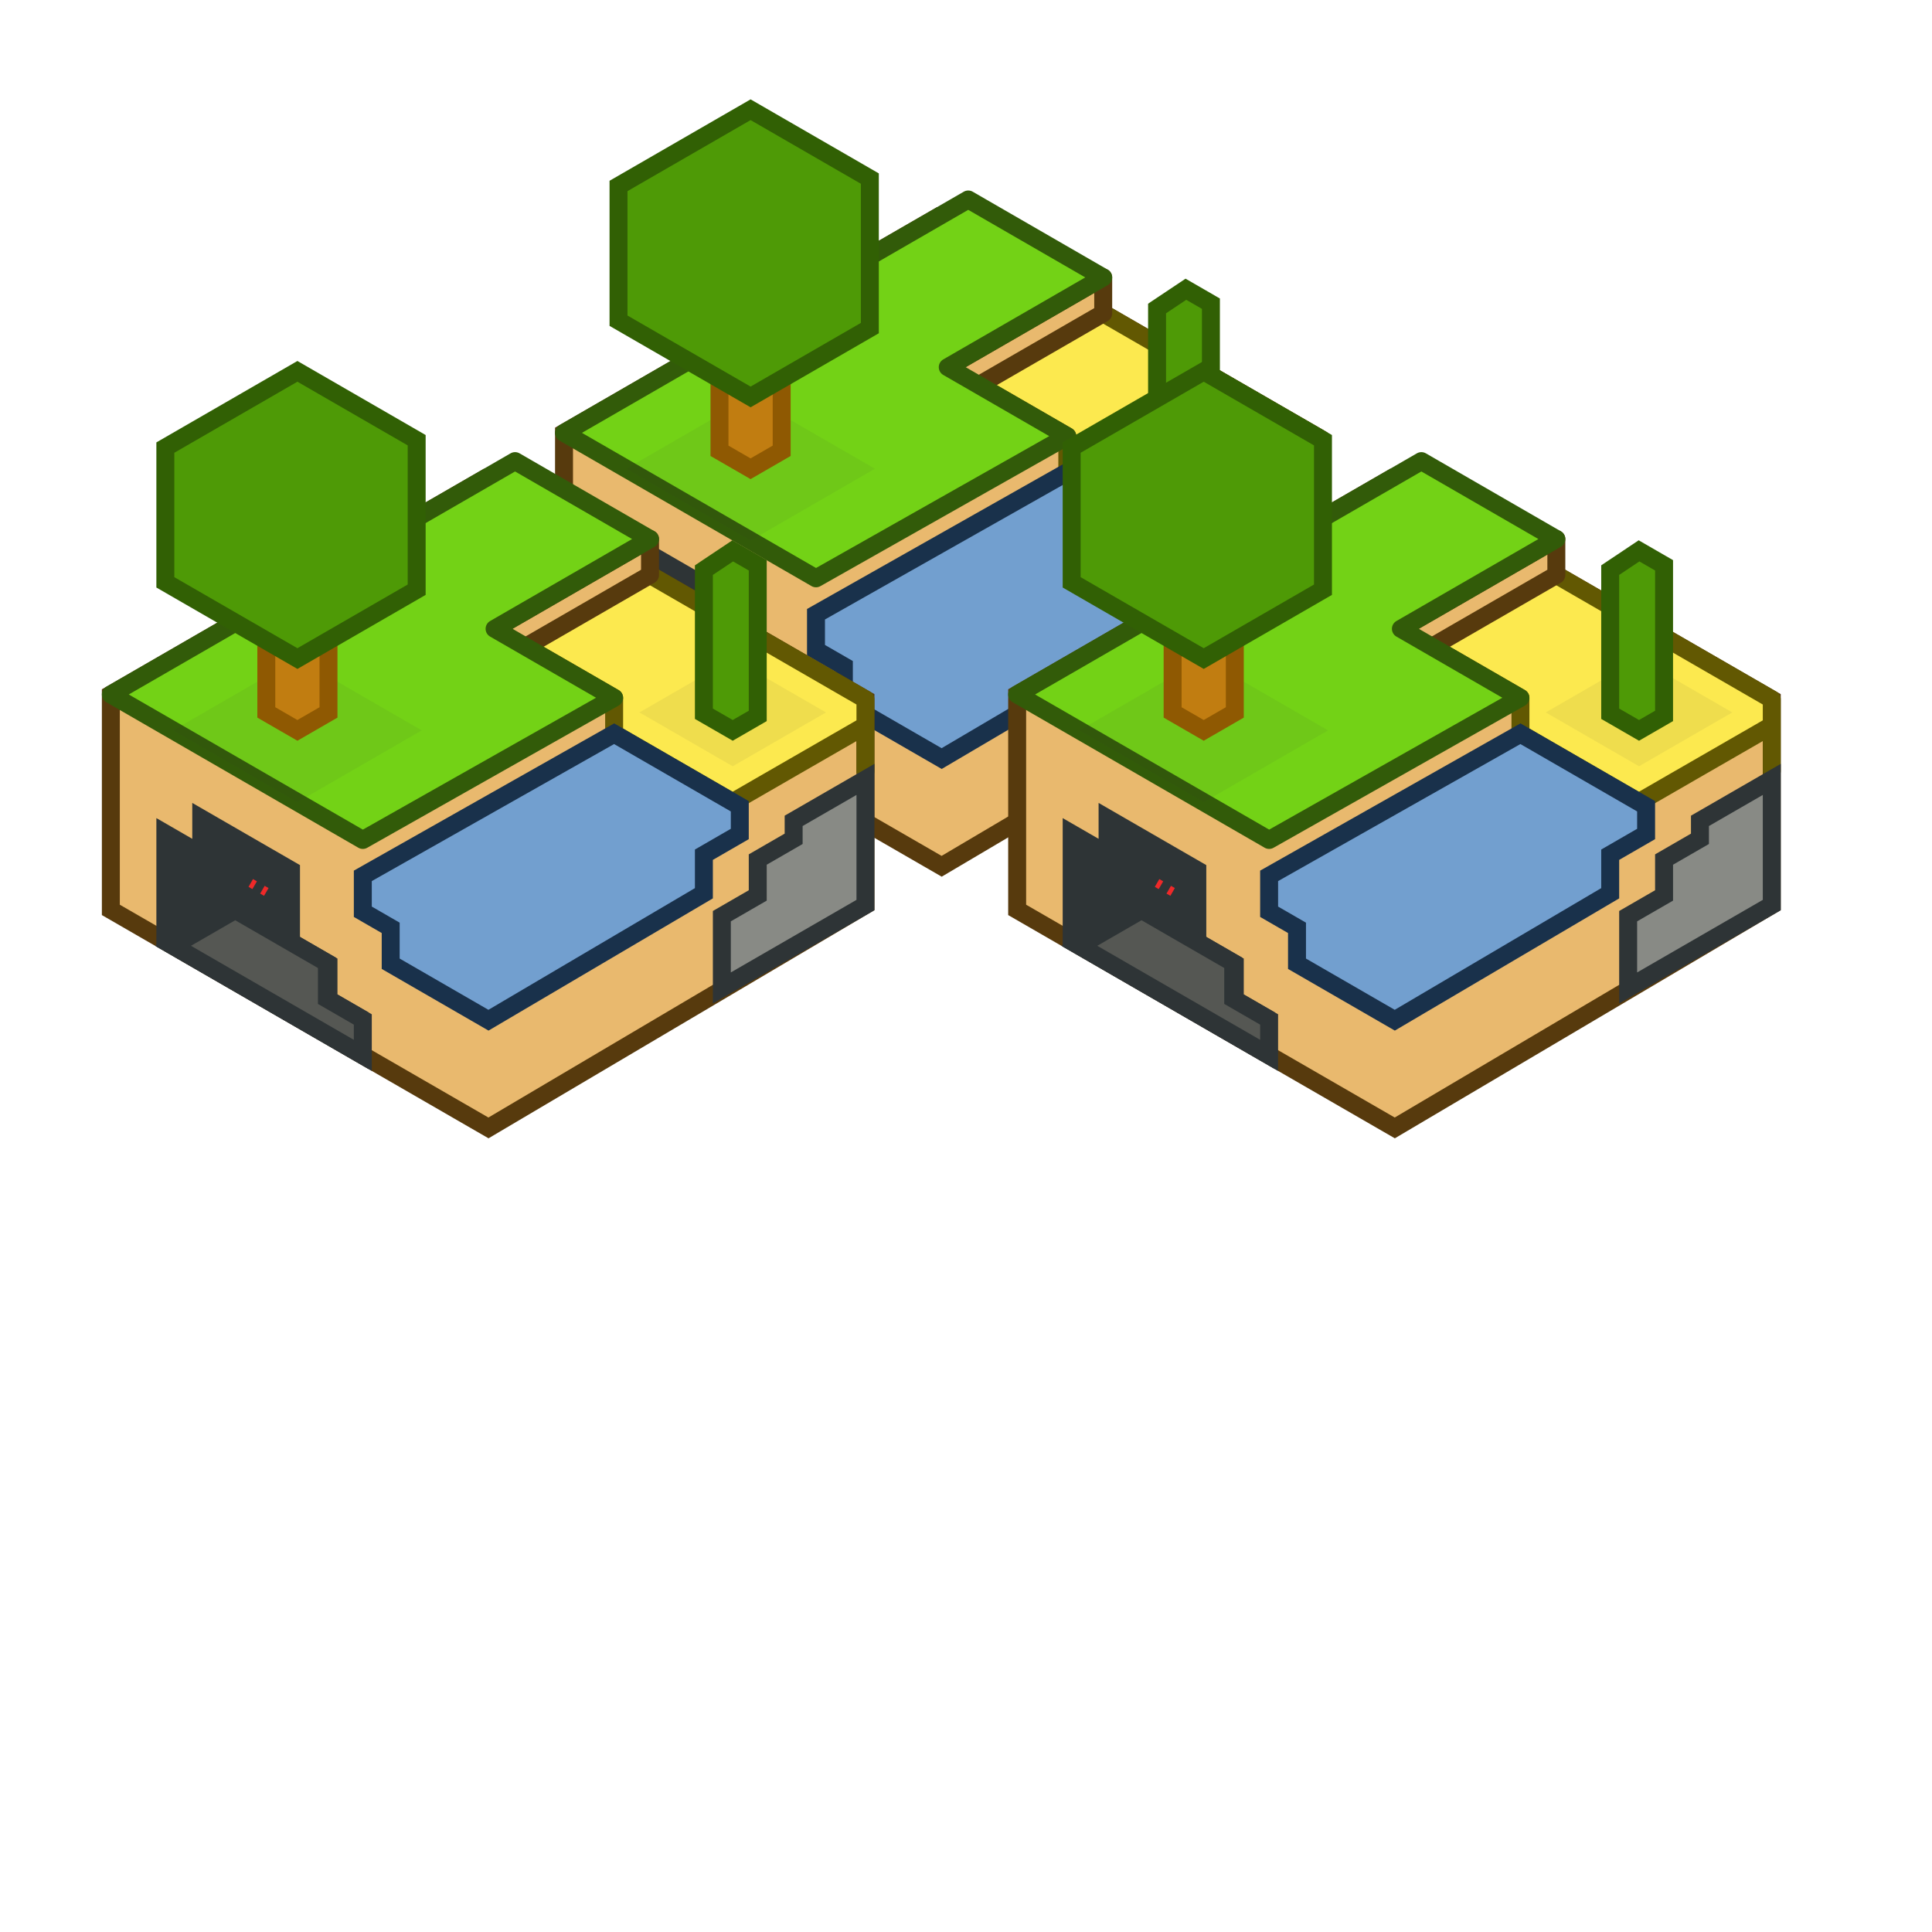 <?xml version="1.0" encoding="UTF-8" standalone="no"?>
<!-- Created with Inkscape (http://www.inkscape.org/) -->

<svg
   width="48px"
   height="48px"
   id="svg2856"
   version="1.1"
   inkscape:version="1.1.2 (0a00cf5339, 2022-02-04)"
   sodipodi:docname="minetest-hosting.svg"
   inkscape:export-filename="/home/thomas/git/mt-hosting-manager/docs/minetest-hosting-80px.png"
   inkscape:export-xdpi="184.21773"
   inkscape:export-ydpi="184.21773"
   xmlns:inkscape="http://www.inkscape.org/namespaces/inkscape"
   xmlns:sodipodi="http://sodipodi.sourceforge.net/DTD/sodipodi-0.dtd"
   xmlns="http://www.w3.org/2000/svg"
   xmlns:svg="http://www.w3.org/2000/svg"
   xmlns:rdf="http://www.w3.org/1999/02/22-rdf-syntax-ns#"
   xmlns:cc="http://creativecommons.org/ns#"
   xmlns:dc="http://purl.org/dc/elements/1.1/">
  <defs
     id="defs2858">
    <filter
       inkscape:collect="always"
       id="filter3864"
       x="-0.047"
       y="-0.082"
       width="1.095"
       height="1.164">
      <feGaussianBlur
         inkscape:collect="always"
         stdDeviation="0.205"
         id="feGaussianBlur3866" />
    </filter>
    <filter
       inkscape:collect="always"
       id="filter3864-2"
       x="-0.047"
       y="-0.082"
       width="1.095"
       height="1.164">
      <feGaussianBlur
         inkscape:collect="always"
         stdDeviation="0.205"
         id="feGaussianBlur3866-9" />
    </filter>
    <filter
       inkscape:collect="always"
       id="filter3864-3"
       x="-0.047"
       y="-0.082"
       width="1.095"
       height="1.164">
      <feGaussianBlur
         inkscape:collect="always"
         stdDeviation="0.205"
         id="feGaussianBlur3866-7" />
    </filter>
  </defs>
  <sodipodi:namedview
     id="base"
     pagecolor="#ffffff"
     bordercolor="#666666"
     borderopacity="1.0"
     inkscape:pageopacity="0.0"
     inkscape:pageshadow="2"
     inkscape:zoom="12.083333"
     inkscape:cx="20.358621"
     inkscape:cy="17.834483"
     inkscape:current-layer="layer1"
     showgrid="true"
     inkscape:grid-bbox="true"
     inkscape:document-units="px"
     inkscape:window-width="1920"
     inkscape:window-height="1031"
     inkscape:window-x="0"
     inkscape:window-y="25"
     inkscape:window-maximized="1"
     inkscape:pagecheckerboard="0">
    <inkscape:grid
       type="axonomgrid"
       id="grid2870"
       units="px"
       empspacing="1"
       visible="true"
       enabled="true"
       snapvisiblegridlinesonly="true"
       spacingy="1px"
       originx="0px" />
  </sodipodi:namedview>
  <g
     id="layer1"
     inkscape:label="Layer 1"
     inkscape:groupmode="layer">
    <g
       id="layer1-6"
       inkscape:label="Layer 1"
       transform="matrix(0.446,0,0,0.446,12.468,0.942)">
      <path
         style="fill:#e9b96e;fill-opacity:1;stroke:#573a0d;stroke-width:1;stroke-linecap:square;stroke-linejoin:miter;stroke-miterlimit:4;stroke-dasharray:none;stroke-dashoffset:0;stroke-opacity:1"
         d="M 6.1513775e-7,16 3.2110204e-7,28 21.036,40.145 l 21,-12.415 V 16.269 L 20.785,4 Z"
         id="path3047"
         transform="translate(3.464,6)"
         sodipodi:nodetypes="ccccccc" />
      <path
         style="fill:#2e3436;fill-opacity:1;stroke:#2e3436;stroke-width:1;stroke-linecap:round;stroke-linejoin:miter;stroke-miterlimit:4;stroke-dasharray:none;stroke-dashoffset:0;stroke-opacity:1"
         d="m 8.5,30.907 -2,-1.155 v 6 L 17.321,42 V 40 L 15.588,39 V 37 L 13.5,35.794 v -4 l -5,-2.887 z"
         id="path3831"
         sodipodi:nodetypes="ccccccccccc" />
      <path
         style="opacity:1;fill:#555753;fill-opacity:1;stroke:#2e3436;stroke-linejoin:miter"
         d="M 6.928,36 10.392,34 13.856,36 15.5,36.949 v 2 l 2,1.155 v 2 z"
         id="path3870"
         sodipodi:nodetypes="cccccccc" />
      <path
         style="fill:#fce94f;fill-opacity:1;stroke:#625802;stroke-width:1;stroke-linecap:round;stroke-linejoin:round;stroke-miterlimit:4;stroke-dasharray:none;stroke-dashoffset:0;stroke-opacity:1"
         d="M 25.981,19 31.5,22.187 v 2 L 38.094,28 41.562,26 45.5,23.731 v 2.539 -4 L 32.909,15 Z"
         id="path3851"
         sodipodi:nodetypes="cccccccccc" />
      <path
         style="fill:#e9b96e;fill-opacity:1;stroke:#573a0d;stroke-width:1;stroke-linecap:round;stroke-linejoin:round;stroke-miterlimit:4;stroke-dasharray:none;stroke-dashoffset:0.5;stroke-opacity:1"
         d="m 24.84,18.341 8.66,-5 v 2 l -8.66,5 z"
         id="path5684"
         sodipodi:nodetypes="ccccc" />
      <path
         style="fill:#73d216;fill-opacity:1;stroke:#325b09;stroke-width:1;stroke-linecap:square;stroke-linejoin:round;stroke-miterlimit:4;stroke-dasharray:none;stroke-dashoffset:0;stroke-opacity:1"
         d="M 25.981,5 3.464,18 17.5,26.104 l 14,-7.917 -6.66,-3.845 8.66,-5 z"
         id="path3821"
         sodipodi:nodetypes="ccccccc"
         transform="translate(0,4)" />
      <path
         style="fill:#729fcf;fill-opacity:1;stroke:#19314b;stroke-width:1;stroke-linecap:round;stroke-linejoin:miter;stroke-miterlimit:4;stroke-dasharray:none;stroke-dashoffset:0;stroke-opacity:1"
         d="m 17.5,28.104 v 2 L 19.053,31 v 2 L 24.5,36.145 l 12,-7.072 v -2.147 l 2,-1.155 v -1.544 l -7,-4.041 z"
         id="path3825"
         sodipodi:nodetypes="ccccccccccc"
         transform="translate(0,4)" />
      <g
         id="g5691"
         style="stroke-linejoin:miter">
        <path
           sodipodi:nodetypes="ccccc"
           id="path3862"
           d="m 13.856,20 6.928,4 -6.928,4 -6.928,-4 z"
           style="opacity:0.25;fill:#2e3436;fill-opacity:1;stroke:none;stroke-width:1;stroke-linecap:round;stroke-linejoin:miter;stroke-miterlimit:4;stroke-dasharray:none;stroke-dashoffset:0;stroke-opacity:1;filter:url(#filter3864)" />
        <g
           id="g3858"
           style="stroke-linejoin:miter">
          <path
             style="fill:#c17d11;fill-opacity:1;stroke:#8f5902;stroke-width:1;stroke-linecap:round;stroke-linejoin:miter;stroke-miterlimit:4;stroke-dasharray:none;stroke-dashoffset:0;stroke-opacity:1"
             d="m 15.588,21 1.732,1 1.732,-1 v -6 l -1.732,-1 -1.732,1 z"
             id="path3833"
             sodipodi:nodetypes="ccccccc"
             transform="translate(-3.464,2)" />
          <path
             style="fill:#4e9a06;fill-opacity:1;stroke:#316004;stroke-width:1;stroke-linecap:round;stroke-linejoin:miter;stroke-miterlimit:4;stroke-dasharray:none;stroke-dashoffset:0;stroke-opacity:1"
             d="M 9.964,13.753 17.321,18 23.964,14.164 V 5.836 L 17.321,2 9.964,6.247 Z"
             id="path3837"
             transform="translate(-3.464,2)"
             sodipodi:nodetypes="ccccccc" />
        </g>
      </g>
      <g
         id="g5686"
         transform="translate(-4.2591582e-7,2)"
         style="stroke-linejoin:miter">
        <path
           transform="translate(24.249,-2)"
           style="opacity:0.25;fill:#2e3436;fill-opacity:1;stroke:none;stroke-linejoin:miter;filter:url(#filter3864)"
           d="m 13.856,20 5.196,3 -5.196,3 -5.196,-3 z"
           id="path3868"
           sodipodi:nodetypes="ccccc" />
        <path
           style="fill:#4e9a06;fill-opacity:1;stroke:#316004;stroke-width:1;stroke-linecap:round;stroke-linejoin:miter;stroke-miterlimit:4;stroke-dasharray:none;stroke-dashoffset:0;stroke-opacity:1"
           d="M 15.715,21.073 17.321,22 18.715,21.195 V 12.805 L 17.321,12 15.715,13.073 Z"
           id="path3853"
           sodipodi:nodetypes="ccccccc"
           transform="translate(20.785)" />
      </g>
      <path
         style="fill:none;fill-opacity:1;stroke:#ef2929;stroke-width:0.5;stroke-linecap:butt;stroke-linejoin:miter;stroke-miterlimit:4;stroke-dasharray:0.5, 0.5;stroke-dashoffset:0.25;stroke-opacity:1"
         d="M 12.124,33 11.258,32.5"
         id="path3872"
         sodipodi:nodetypes="cc" />
      <path
         style="fill:#888a85;stroke:#2e3436;stroke-width:1;stroke-linecap:round;stroke-linejoin:miter;stroke-miterlimit:4;stroke-dasharray:none;stroke-dashoffset:0.5;stroke-opacity:1"
         d="m 45.5,26.731 -4,2.309 v 1 l -2,1.155 v 2 l -2,1.155 v 4 l 8,-4.619 z"
         id="path3874"
         sodipodi:nodetypes="ccccccccc" />
    </g>
    <g
       id="layer1-6-1"
       inkscape:label="Layer 1"
       transform="matrix(0.446,0,0,0.446,23.726,7.442)">
      <path
         style="fill:#e9b96e;fill-opacity:1;stroke:#573a0d;stroke-width:1;stroke-linecap:square;stroke-linejoin:miter;stroke-miterlimit:4;stroke-dasharray:none;stroke-dashoffset:0;stroke-opacity:1"
         d="M 6.1513775e-7,16 3.2110204e-7,28 21.036,40.145 l 21,-12.415 V 16.269 L 20.785,4 Z"
         id="path3047-2"
         transform="translate(3.464,6)"
         sodipodi:nodetypes="ccccccc" />
      <path
         style="fill:#2e3436;fill-opacity:1;stroke:#2e3436;stroke-width:1;stroke-linecap:round;stroke-linejoin:miter;stroke-miterlimit:4;stroke-dasharray:none;stroke-dashoffset:0;stroke-opacity:1"
         d="m 8.5,30.907 -2,-1.155 v 6 L 17.321,42 V 40 L 15.588,39 V 37 L 13.5,35.794 v -4 l -5,-2.887 z"
         id="path3831-7"
         sodipodi:nodetypes="ccccccccccc" />
      <path
         style="opacity:1;fill:#555753;fill-opacity:1;stroke:#2e3436;stroke-linejoin:miter"
         d="M 6.928,36 10.392,34 13.856,36 15.5,36.949 v 2 l 2,1.155 v 2 z"
         id="path3870-0"
         sodipodi:nodetypes="cccccccc" />
      <path
         style="fill:#fce94f;fill-opacity:1;stroke:#625802;stroke-width:1;stroke-linecap:round;stroke-linejoin:round;stroke-miterlimit:4;stroke-dasharray:none;stroke-dashoffset:0;stroke-opacity:1"
         d="M 25.981,19 31.5,22.187 v 2 L 38.094,28 41.562,26 45.5,23.731 v 2.539 -4 L 32.909,15 Z"
         id="path3851-9"
         sodipodi:nodetypes="cccccccccc" />
      <path
         style="fill:#e9b96e;fill-opacity:1;stroke:#573a0d;stroke-width:1;stroke-linecap:round;stroke-linejoin:round;stroke-miterlimit:4;stroke-dasharray:none;stroke-dashoffset:0.5;stroke-opacity:1"
         d="m 24.84,18.341 8.66,-5 v 2 l -8.66,5 z"
         id="path5684-3"
         sodipodi:nodetypes="ccccc" />
      <path
         style="fill:#73d216;fill-opacity:1;stroke:#325b09;stroke-width:1;stroke-linecap:square;stroke-linejoin:round;stroke-miterlimit:4;stroke-dasharray:none;stroke-dashoffset:0;stroke-opacity:1"
         d="M 25.981,5 3.464,18 17.5,26.104 l 14,-7.917 -6.66,-3.845 8.66,-5 z"
         id="path3821-6"
         sodipodi:nodetypes="ccccccc"
         transform="translate(0,4)" />
      <path
         style="fill:#729fcf;fill-opacity:1;stroke:#19314b;stroke-width:1;stroke-linecap:round;stroke-linejoin:miter;stroke-miterlimit:4;stroke-dasharray:none;stroke-dashoffset:0;stroke-opacity:1"
         d="m 17.5,28.104 v 2 L 19.053,31 v 2 L 24.5,36.145 l 12,-7.072 v -2.147 l 2,-1.155 v -1.544 l -7,-4.041 z"
         id="path3825-0"
         sodipodi:nodetypes="ccccccccccc"
         transform="translate(0,4)" />
      <g
         id="g5691-6"
         style="stroke-linejoin:miter">
        <path
           sodipodi:nodetypes="ccccc"
           id="path3862-2"
           d="m 13.856,20 6.928,4 -6.928,4 -6.928,-4 z"
           style="opacity:0.25;fill:#2e3436;fill-opacity:1;stroke:none;stroke-width:1;stroke-linecap:round;stroke-linejoin:miter;stroke-miterlimit:4;stroke-dasharray:none;stroke-dashoffset:0;stroke-opacity:1;filter:url(#filter3864-2)" />
        <g
           id="g3858-6"
           style="stroke-linejoin:miter">
          <path
             style="fill:#c17d11;fill-opacity:1;stroke:#8f5902;stroke-width:1;stroke-linecap:round;stroke-linejoin:miter;stroke-miterlimit:4;stroke-dasharray:none;stroke-dashoffset:0;stroke-opacity:1"
             d="m 15.588,21 1.732,1 1.732,-1 v -6 l -1.732,-1 -1.732,1 z"
             id="path3833-1"
             sodipodi:nodetypes="ccccccc"
             transform="translate(-3.464,2)" />
          <path
             style="fill:#4e9a06;fill-opacity:1;stroke:#316004;stroke-width:1;stroke-linecap:round;stroke-linejoin:miter;stroke-miterlimit:4;stroke-dasharray:none;stroke-dashoffset:0;stroke-opacity:1"
             d="M 9.964,13.753 17.321,18 23.964,14.164 V 5.836 L 17.321,2 9.964,6.247 Z"
             id="path3837-8"
             transform="translate(-3.464,2)"
             sodipodi:nodetypes="ccccccc" />
        </g>
      </g>
      <g
         id="g5686-7"
         transform="translate(-4.2591582e-7,2)"
         style="stroke-linejoin:miter">
        <path
           transform="translate(24.249,-2)"
           style="opacity:0.25;fill:#2e3436;fill-opacity:1;stroke:none;stroke-linejoin:miter;filter:url(#filter3864-2)"
           d="m 13.856,20 5.196,3 -5.196,3 -5.196,-3 z"
           id="path3868-9"
           sodipodi:nodetypes="ccccc" />
        <path
           style="fill:#4e9a06;fill-opacity:1;stroke:#316004;stroke-width:1;stroke-linecap:round;stroke-linejoin:miter;stroke-miterlimit:4;stroke-dasharray:none;stroke-dashoffset:0;stroke-opacity:1"
           d="M 15.715,21.073 17.321,22 18.715,21.195 V 12.805 L 17.321,12 15.715,13.073 Z"
           id="path3853-2"
           sodipodi:nodetypes="ccccccc"
           transform="translate(20.785)" />
      </g>
      <path
         style="fill:none;fill-opacity:1;stroke:#ef2929;stroke-width:0.5;stroke-linecap:butt;stroke-linejoin:miter;stroke-miterlimit:4;stroke-dasharray:0.5, 0.5;stroke-dashoffset:0.25;stroke-opacity:1"
         d="M 12.124,33 11.258,32.5"
         id="path3872-0"
         sodipodi:nodetypes="cc" />
      <path
         style="fill:#888a85;stroke:#2e3436;stroke-width:1;stroke-linecap:round;stroke-linejoin:miter;stroke-miterlimit:4;stroke-dasharray:none;stroke-dashoffset:0.5;stroke-opacity:1"
         d="m 45.5,26.731 -4,2.309 v 1 l -2,1.155 v 2 l -2,1.155 v 4 l 8,-4.619 z"
         id="path3874-2"
         sodipodi:nodetypes="ccccccccc" />
    </g>
    <g
       id="layer1-6-5"
       inkscape:label="Layer 1"
       transform="matrix(0.446,0,0,0.446,1.209,7.442)">
      <path
         style="fill:#e9b96e;fill-opacity:1;stroke:#573a0d;stroke-width:1;stroke-linecap:square;stroke-linejoin:miter;stroke-miterlimit:4;stroke-dasharray:none;stroke-dashoffset:0;stroke-opacity:1"
         d="M 6.1513775e-7,16 3.2110204e-7,28 21.036,40.145 l 21,-12.415 V 16.269 L 20.785,4 Z"
         id="path3047-9"
         transform="translate(3.464,6)"
         sodipodi:nodetypes="ccccccc" />
      <path
         style="fill:#2e3436;fill-opacity:1;stroke:#2e3436;stroke-width:1;stroke-linecap:round;stroke-linejoin:miter;stroke-miterlimit:4;stroke-dasharray:none;stroke-dashoffset:0;stroke-opacity:1"
         d="m 8.5,30.907 -2,-1.155 v 6 L 17.321,42 V 40 L 15.588,39 V 37 L 13.5,35.794 v -4 l -5,-2.887 z"
         id="path3831-2"
         sodipodi:nodetypes="ccccccccccc" />
      <path
         style="opacity:1;fill:#555753;fill-opacity:1;stroke:#2e3436;stroke-linejoin:miter"
         d="M 6.928,36 10.392,34 13.856,36 15.5,36.949 v 2 l 2,1.155 v 2 z"
         id="path3870-2"
         sodipodi:nodetypes="cccccccc" />
      <path
         style="fill:#fce94f;fill-opacity:1;stroke:#625802;stroke-width:1;stroke-linecap:round;stroke-linejoin:round;stroke-miterlimit:4;stroke-dasharray:none;stroke-dashoffset:0;stroke-opacity:1"
         d="M 25.981,19 31.5,22.187 v 2 L 38.094,28 41.562,26 45.5,23.731 v 2.539 -4 L 32.909,15 Z"
         id="path3851-8"
         sodipodi:nodetypes="cccccccccc" />
      <path
         style="fill:#e9b96e;fill-opacity:1;stroke:#573a0d;stroke-width:1;stroke-linecap:round;stroke-linejoin:round;stroke-miterlimit:4;stroke-dasharray:none;stroke-dashoffset:0.5;stroke-opacity:1"
         d="m 24.84,18.341 8.66,-5 v 2 l -8.66,5 z"
         id="path5684-9"
         sodipodi:nodetypes="ccccc" />
      <path
         style="fill:#73d216;fill-opacity:1;stroke:#325b09;stroke-width:1;stroke-linecap:square;stroke-linejoin:round;stroke-miterlimit:4;stroke-dasharray:none;stroke-dashoffset:0;stroke-opacity:1"
         d="M 25.981,5 3.464,18 17.5,26.104 l 14,-7.917 -6.66,-3.845 8.66,-5 z"
         id="path3821-7"
         sodipodi:nodetypes="ccccccc"
         transform="translate(0,4)" />
      <path
         style="fill:#729fcf;fill-opacity:1;stroke:#19314b;stroke-width:1;stroke-linecap:round;stroke-linejoin:miter;stroke-miterlimit:4;stroke-dasharray:none;stroke-dashoffset:0;stroke-opacity:1"
         d="m 17.5,28.104 v 2 L 19.053,31 v 2 L 24.5,36.145 l 12,-7.072 v -2.147 l 2,-1.155 v -1.544 l -7,-4.041 z"
         id="path3825-3"
         sodipodi:nodetypes="ccccccccccc"
         transform="translate(0,4)" />
      <g
         id="g5691-61"
         style="stroke-linejoin:miter">
        <path
           sodipodi:nodetypes="ccccc"
           id="path3862-29"
           d="m 13.856,20 6.928,4 -6.928,4 -6.928,-4 z"
           style="opacity:0.25;fill:#2e3436;fill-opacity:1;stroke:none;stroke-width:1;stroke-linecap:round;stroke-linejoin:miter;stroke-miterlimit:4;stroke-dasharray:none;stroke-dashoffset:0;stroke-opacity:1;filter:url(#filter3864-3)" />
        <g
           id="g3858-3"
           style="stroke-linejoin:miter">
          <path
             style="fill:#c17d11;fill-opacity:1;stroke:#8f5902;stroke-width:1;stroke-linecap:round;stroke-linejoin:miter;stroke-miterlimit:4;stroke-dasharray:none;stroke-dashoffset:0;stroke-opacity:1"
             d="m 15.588,21 1.732,1 1.732,-1 v -6 l -1.732,-1 -1.732,1 z"
             id="path3833-19"
             sodipodi:nodetypes="ccccccc"
             transform="translate(-3.464,2)" />
          <path
             style="fill:#4e9a06;fill-opacity:1;stroke:#316004;stroke-width:1;stroke-linecap:round;stroke-linejoin:miter;stroke-miterlimit:4;stroke-dasharray:none;stroke-dashoffset:0;stroke-opacity:1"
             d="M 9.964,13.753 17.321,18 23.964,14.164 V 5.836 L 17.321,2 9.964,6.247 Z"
             id="path3837-4"
             transform="translate(-3.464,2)"
             sodipodi:nodetypes="ccccccc" />
        </g>
      </g>
      <g
         id="g5686-78"
         transform="translate(-4.2591582e-7,2)"
         style="stroke-linejoin:miter">
        <path
           transform="translate(24.249,-2)"
           style="opacity:0.25;fill:#2e3436;fill-opacity:1;stroke:none;stroke-linejoin:miter;filter:url(#filter3864-3)"
           d="m 13.856,20 5.196,3 -5.196,3 -5.196,-3 z"
           id="path3868-4"
           sodipodi:nodetypes="ccccc" />
        <path
           style="fill:#4e9a06;fill-opacity:1;stroke:#316004;stroke-width:1;stroke-linecap:round;stroke-linejoin:miter;stroke-miterlimit:4;stroke-dasharray:none;stroke-dashoffset:0;stroke-opacity:1"
           d="M 15.715,21.073 17.321,22 18.715,21.195 V 12.805 L 17.321,12 15.715,13.073 Z"
           id="path3853-5"
           sodipodi:nodetypes="ccccccc"
           transform="translate(20.785)" />
      </g>
      <path
         style="fill:none;fill-opacity:1;stroke:#ef2929;stroke-width:0.5;stroke-linecap:butt;stroke-linejoin:miter;stroke-miterlimit:4;stroke-dasharray:0.5, 0.5;stroke-dashoffset:0.25;stroke-opacity:1"
         d="M 12.124,33 11.258,32.5"
         id="path3872-03"
         sodipodi:nodetypes="cc" />
      <path
         style="fill:#888a85;stroke:#2e3436;stroke-width:1;stroke-linecap:round;stroke-linejoin:miter;stroke-miterlimit:4;stroke-dasharray:none;stroke-dashoffset:0.5;stroke-opacity:1"
         d="m 45.5,26.731 -4,2.309 v 1 l -2,1.155 v 2 l -2,1.155 v 4 l 8,-4.619 z"
         id="path3874-6"
         sodipodi:nodetypes="ccccccccc" />
    </g>
  </g>
</svg>
